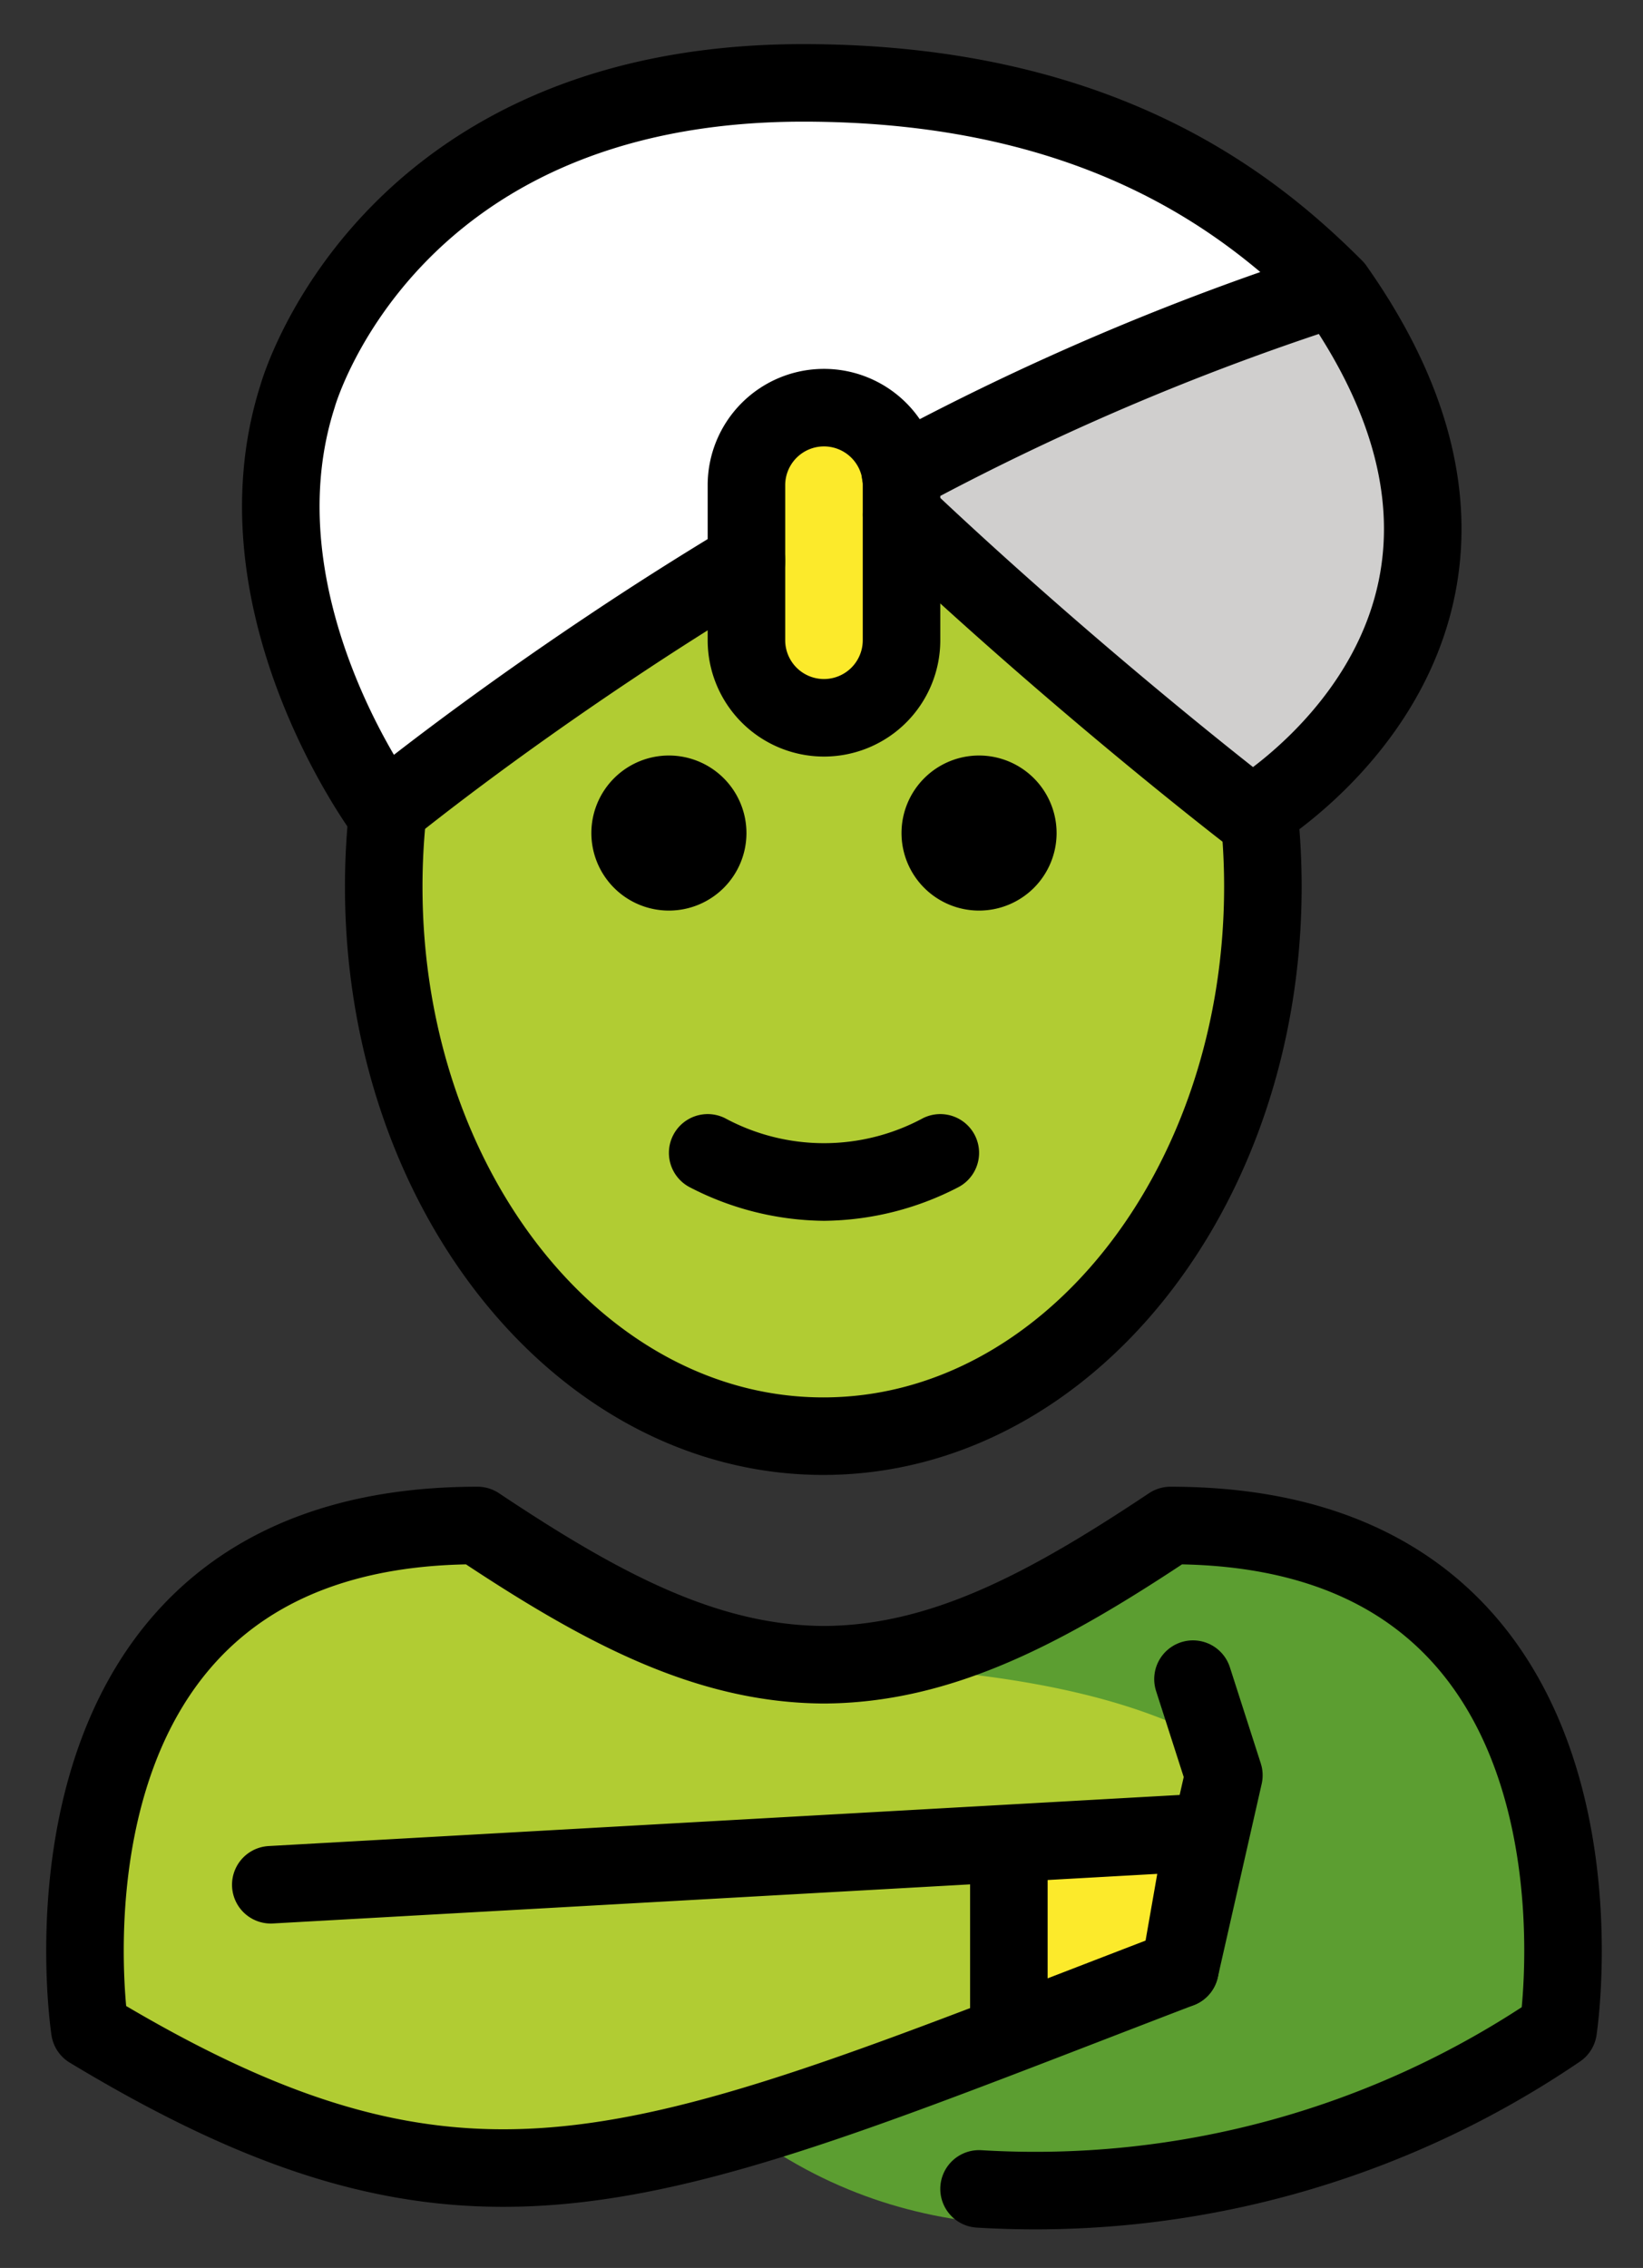 <svg xmlns="http://www.w3.org/2000/svg" role="img" viewBox="14.75 7.25 42.38 58.50"><rect x="14.75" y="7.25" width="42.38" height="58.50" fill="#333333" stroke="none"/><title>1F9DE.svg</title><path fill="#b1cc33" d="M45.522 50.562l.797 2.48-1.134 4.995-5.181 5.674a23.967 23.967 0 0 0 14.938-4.112s2-13-10-13c-3.192 2.128-5.926 3.598-9 3.592h.125c-3.074.006-5.808-1.464-9-3.592-12 0-10 13-10 13 9.978 6.021 14.368 3.708 28.119-1.562l.617-3.521-24.068 1.35 5.309-.908"/><path fill="#b1cc33" d="M54.926 59.599s2-13-10-13c-3.192 2.128-5.926 3.598-9 3.592h.125c-3.074.006-5.808-1.464-9-3.592-12 0-10 13-10 13"/><path fill="#5c9e31" d="M45.208 46.599a18.013 18.013 0 0 1-8.938 3.588c13.062.411 13.062 5.412 13.825 9.412h5.113s2-13-10-13z"/><path fill="#5c9e31" d="M55.208 59.599S43.452 68.625 34.471 62.562l10.713-4.525 1.134-4.995s8.977-2.464 8.889 6.557z"/><ellipse cx="36.004" cy="30.099" fill="#b1cc33" rx="11.339" ry="14.173"/><path fill="#fff" d="M49.175 14.673c-13.171 4.117-24.51 13.518-24.51 13.518s-3.96-5.339-2.237-10.726c0 0 2.237-8.077 13.036-8.077 7.704 0 11.595 3.169 13.711 5.285 6.146 8.725-2.135 13.604-2.135 13.604a126.166 126.166 0 0 1-9.655-8.341"/><path fill="#d0cfce" d="M49.175 14.673c6.146 8.725-2.135 13.604-2.135 13.604a126.166 126.166 0 0 1-9.655-8.341"/><path fill="#fcea2b" d="M36.004 25.765a2 2 0 0 1-2-2v-4a2 2 0 0 1 2-2 2 2 0 0 1 2 2v4a2 2 0 0 1-2 2zM45.185 58.037l-4.412 1.831v-5.245h5.029l-.617 3.414z"/><g><path fill="none" stroke="#000" stroke-linecap="round" stroke-linejoin="round" stroke-width="2" d="M40.004 63.711a23.967 23.967 0 0 0 14.938-4.112s2-13-10-13c-3.192 2.128-5.926 3.598-9 3.592h.125c-3.074.006-5.808-1.464-9-3.592-12 0-10 13-10 13 9.978 6.021 14.368 3.708 28.119-1.562l.617-3.521-24.068 1.35"/><path fill="none" stroke="#000" stroke-linecap="round" stroke-linejoin="round" stroke-width="2" d="M45.522 50.562l.797 2.48-1.134 4.995"/><path d="M42.004 28.738a2 2 0 1 1-2-2 2.001 2.001 0 0 1 2 2m-8 0a2 2 0 1 1-2-2 2.001 2.001 0 0 1 2 2m2 10.002a7.653 7.653 0 0 1-3.447-.858 1 1 0 0 1 .895-1.789 5.377 5.377 0 0 0 5.105 0 1 1 0 0 1 .895 1.789 7.653 7.653 0 0 1-3.447.858z"/><path fill="none" stroke="#000" stroke-linecap="round" stroke-linejoin="round" stroke-width="2" d="M34.006 21.718c-1.28.77-2.47 1.53-3.53 2.24-3.13 2.09-5.21 3.75-5.7 4.14-.07.06-.11.09-.11.09s-3.96-5.34-2.24-10.72c0 0 2.24-8.08 13.04-8.08 7.7 0 11.59 3.17 13.71 5.29 5.58 7.91-.72 12.65-1.94 13.47-.13.09-.2.13-.2.13s-4.41-3.38-9.03-7.75m-.03-1.07a66.431 66.431 0 0 1 11.2-4.78"/><path fill="none" stroke="#000" stroke-linecap="round" stroke-linejoin="round" stroke-width="2" d="M36.004 25.765h0a2 2 0 0 1-2-2v-4a2 2 0 0 1 2-2h0a2 2 0 0 1 2 2v4a2 2 0 0 1-2 2zM40.773 54.916v4.748M24.743 28.28a17.861 17.861 0 0 0-.095 1.842c0 7.828 5.077 14.173 11.339 14.173S47.325 37.95 47.325 30.122a17.826 17.826 0 0 0-.101-1.9"/></g></svg>
